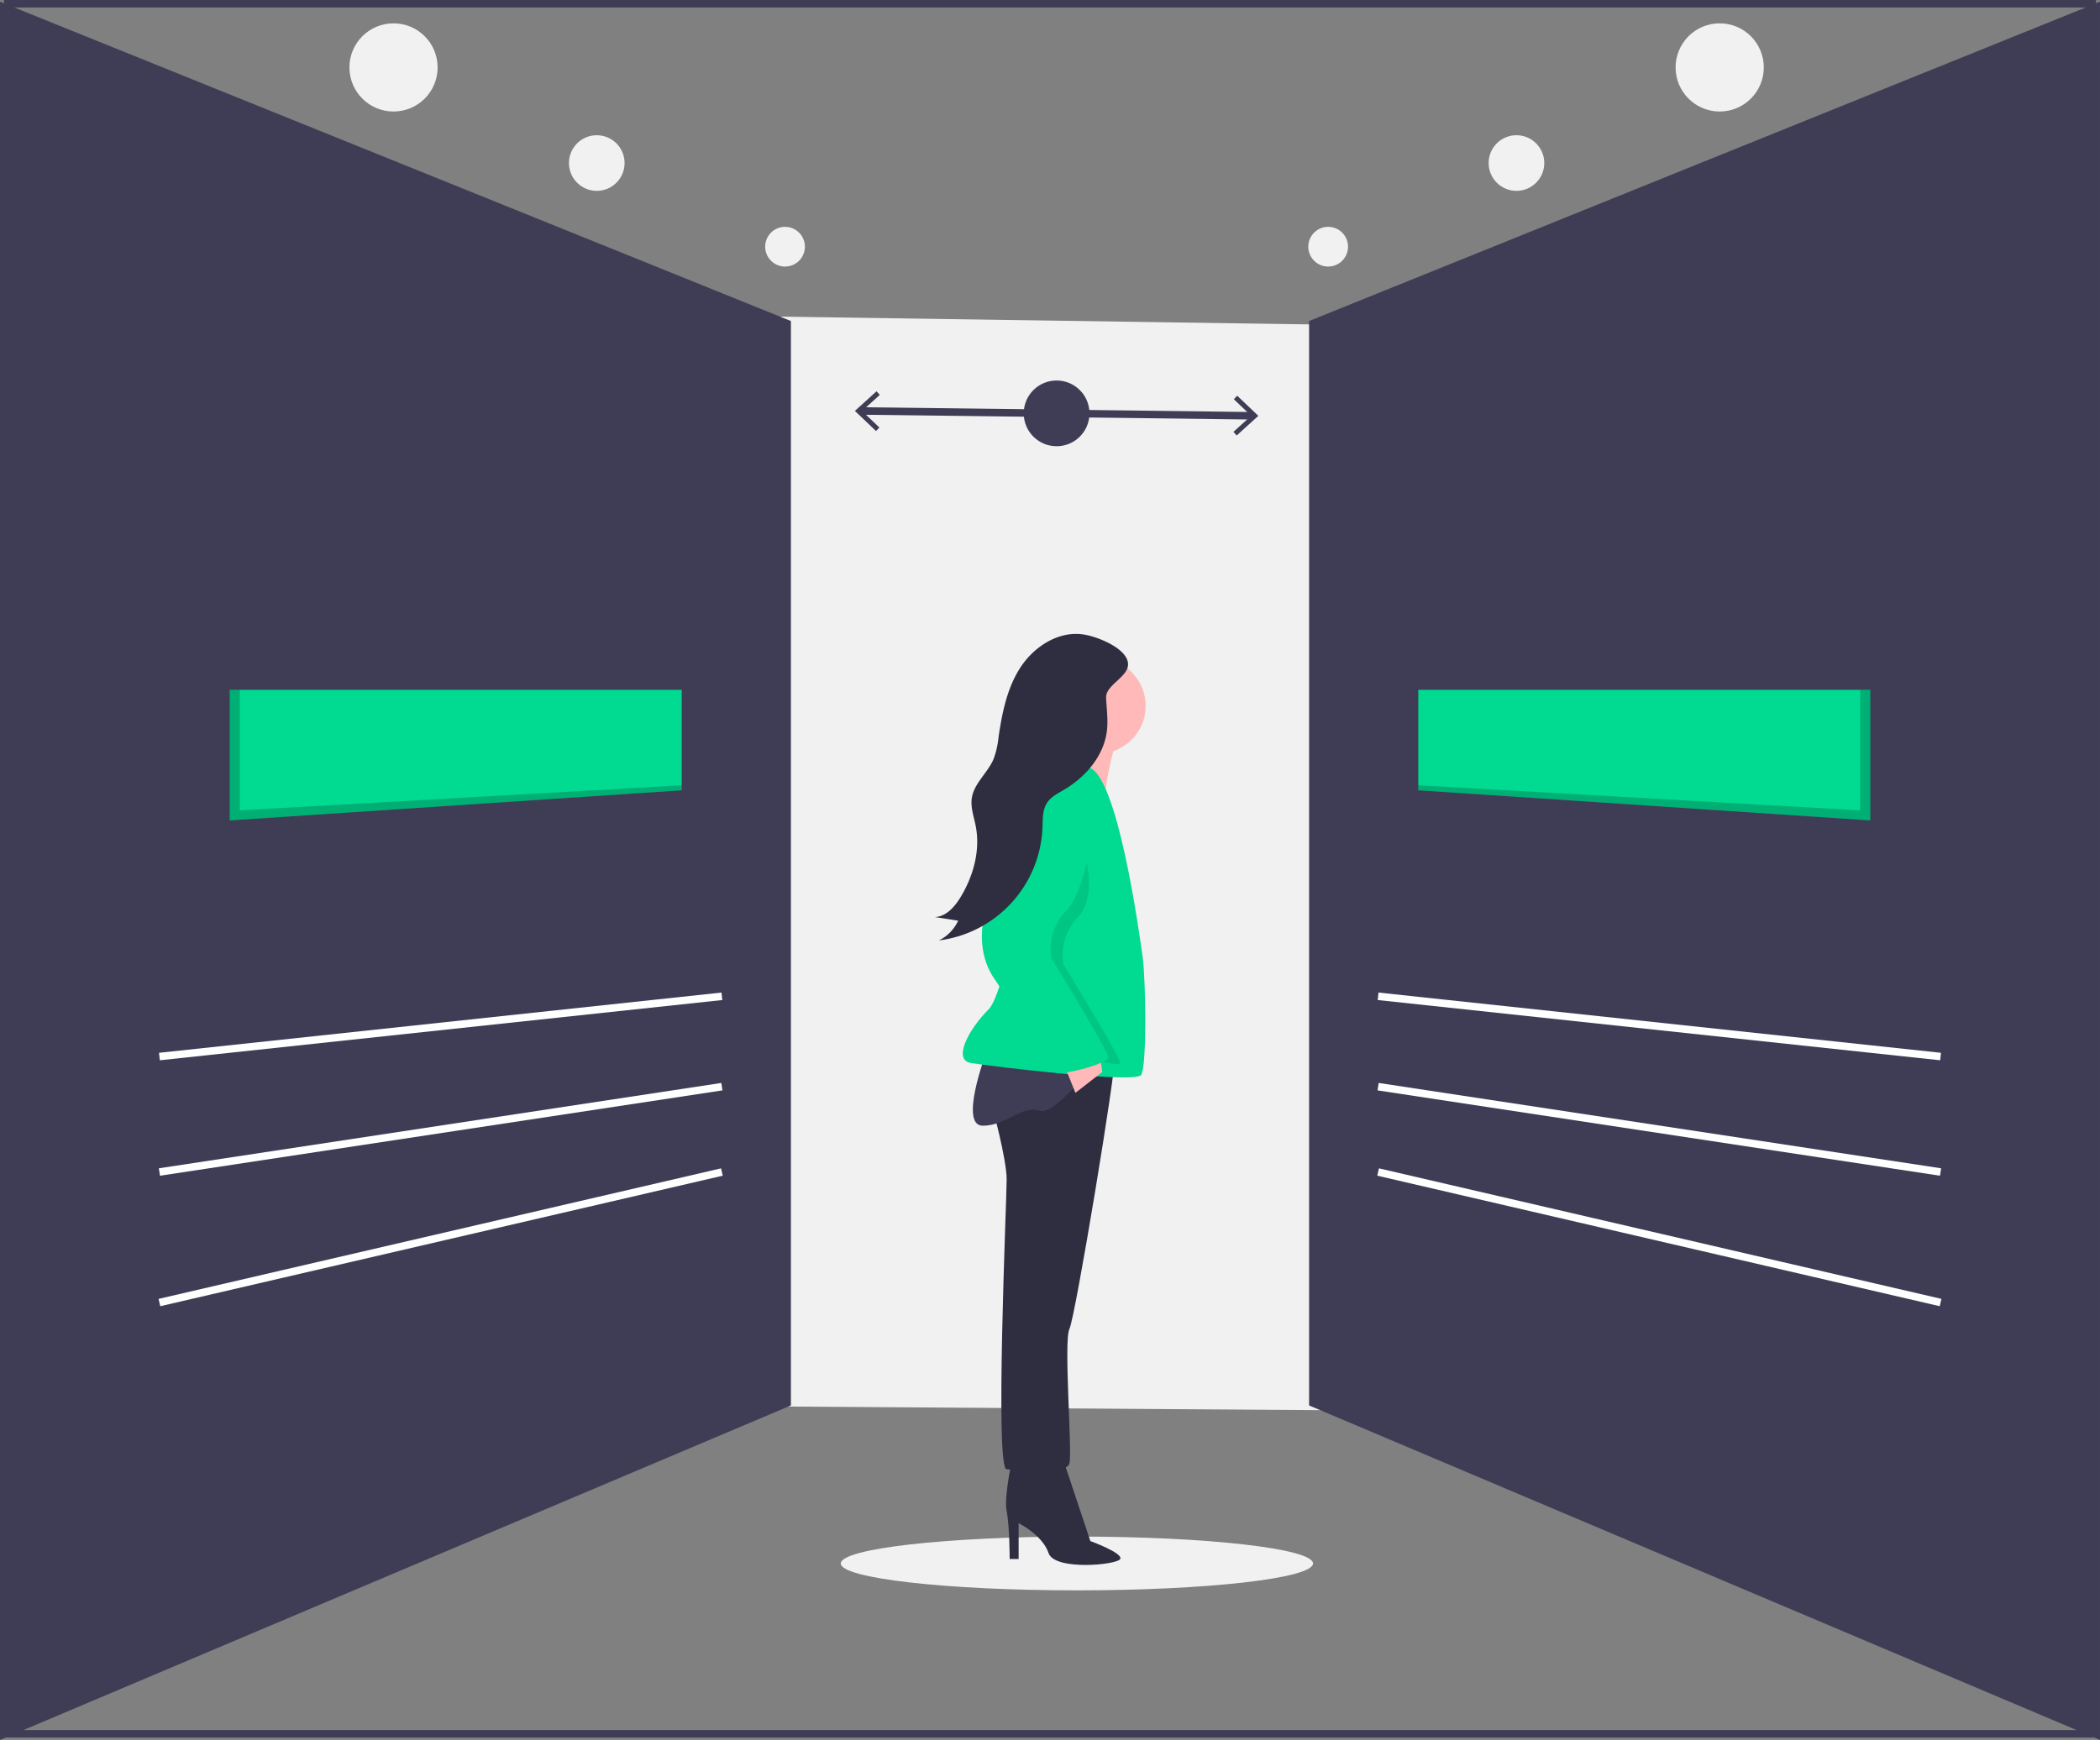 <svg id="why_us" data-name="why us" xmlns="http://www.w3.org/2000/svg" width="559.262" height="463.508" viewBox="0 0 559.262 463.508">
  <rect x="0" y="0" width="559.262" height="463.508" fill="#808080" stroke="none"/>
  <circle id="Ellipse_40" data-name="Ellipse 40" cx="11.745" cy="11.745" r="11.745" transform="translate(93.056 6.216)" fill="#f1f1f1"/>
  <circle id="Ellipse_41" data-name="Ellipse 41" cx="7.409" cy="7.409" r="7.409" transform="translate(151.517 36.022)" fill="#f1f1f1"/>
  <circle id="Ellipse_42" data-name="Ellipse 42" cx="5.291" cy="5.291" r="5.291" transform="translate(203.779 60.426)" fill="#f1f1f1"/>
  <circle id="Ellipse_43" data-name="Ellipse 43" cx="11.745" cy="11.745" r="11.745" transform="translate(446.235 6.216)" fill="#f1f1f1"/>
  <circle id="Ellipse_44" data-name="Ellipse 44" cx="7.409" cy="7.409" r="7.409" transform="translate(396.445 36.022)" fill="#f1f1f1"/>
  <circle id="Ellipse_45" data-name="Ellipse 45" cx="5.291" cy="5.291" r="5.291" transform="translate(348.418 60.426)" fill="#f1f1f1"/>
  <ellipse id="Ellipse_46" data-name="Ellipse 46" cx="62.881" cy="7.164" rx="62.881" ry="7.164" transform="translate(223.914 409.325)" fill="#f1f1f1"/>
  <path id="Path_137" data-name="Path 137" d="M556.5,421.151l-424.985-2.864L135.8,127.046,560.794,133.3Z" transform="translate(-46.009 -44.435)" fill="#f1f1f1"/>
  <line id="Line_7" data-name="Line 7" x2="557.169" transform="translate(1.046 461.859)" fill="none" stroke="#3f3d56" stroke-miterlimit="10" stroke-width="2"/>
  <line id="Line_8" data-name="Line 8" x2="557.169" transform="translate(1.046 1)" fill="none" stroke="#3f3d56" stroke-miterlimit="10" stroke-width="2"/>
  <path id="Path_138" data-name="Path 138" d="M748.079,2.447,539.446,86.7V374.242L748.079,462.51Z" transform="translate(-189.818 -0.51)" fill="#3f3d56" stroke="#3f3d56" stroke-miterlimit="10" stroke-width="2"/>
  <line id="Line_9" data-name="Line 9" x2="149.787" y2="34.772" transform="translate(367.015 312.212)" fill="none" stroke="#fff" stroke-miterlimit="10" stroke-width="2"/>
  <line id="Line_10" data-name="Line 10" x2="149.787" y2="22.735" transform="translate(367.015 289.476)" fill="none" stroke="#fff" stroke-miterlimit="10" stroke-width="2"/>
  <line id="Line_11" data-name="Line 11" x2="149.787" y2="16.048" transform="translate(367.015 265.403)" fill="none" stroke="#fff" stroke-miterlimit="10" stroke-width="2"/>
  <path id="Path_139" data-name="Path 139" d="M703.189,283.285v34.772l-120.366-8.024V283.285Z" transform="translate(-205.109 -99.513)" fill="#00db91"/>
  <path id="Path_140" data-name="Path 140" d="M703.189,283.285v34.772l-120.366-8.024V308.7l117.69,6.687v-32.1Z" transform="translate(-205.109 -99.513)" opacity="0.2"/>
  <path id="Path_141" data-name="Path 141" d="M1,2.447,209.633,86.7V374.242L1,462.51Z" transform="translate(0 -0.51)" fill="#3f3d56" stroke="#3f3d56" stroke-miterlimit="10" stroke-width="2"/>
  <line id="Line_12" data-name="Line 12" x1="149.788" y2="34.772" transform="translate(42.459 312.212)" fill="none" stroke="#fff" stroke-miterlimit="10" stroke-width="2"/>
  <line id="Line_13" data-name="Line 13" x1="149.788" y2="22.735" transform="translate(42.459 289.476)" fill="none" stroke="#fff" stroke-miterlimit="10" stroke-width="2"/>
  <line id="Line_14" data-name="Line 14" x1="149.788" y2="16.048" transform="translate(42.459 265.403)" fill="none" stroke="#fff" stroke-miterlimit="10" stroke-width="2"/>
  <path id="Path_142" data-name="Path 142" d="M93.95,283.285v34.772l120.366-8.024V283.285Z" transform="translate(-32.768 -99.513)" fill="#00db91"/>
  <path id="Path_143" data-name="Path 143" d="M93.95,283.285v34.772l120.366-8.024V308.7L96.625,315.382v-32.1Z" transform="translate(-32.768 -99.513)" opacity="0.2"/>
  <line id="Line_15" data-name="Line 15" x2="104.638" y2="1.287" transform="translate(229.071 109.473)" fill="none" stroke="#3f3d56" stroke-miterlimit="10" stroke-width="2"/>
  <path id="Path_144" data-name="Path 144" d="M356.71,171.028l.9-.938-4.624-4.4,4.73-4.29-.871-.959-5.76,5.226Z" transform="translate(-123.413 -56.206)" fill="#3f3d56"/>
  <path id="Path_145" data-name="Path 145" d="M507.658,172.853l-.871-.96,4.73-4.288-4.623-4.405.895-.937,5.63,5.366Z" transform="translate(-178.304 -56.85)" fill="#3f3d56"/>
  <circle id="Ellipse_47" data-name="Ellipse 47" cx="8.755" cy="8.755" r="8.755" transform="translate(272.635 101.361)" fill="#3f3d56"/>
  <path id="Path_146" data-name="Path 146" d="M583.678,692.069s-2.388,10.347-1.592,14.327.8,12.735.8,12.735h2.388V709.58s6.368,3.184,7.96,7.959,18.307,3.184,19.1,1.592-7.96-4.776-7.96-4.776l-7.164-21.491Z" transform="translate(-313.997 -303.836)" fill="#2f2e41"/>
  <path id="Path_147" data-name="Path 147" d="M576.028,540.164s3.98,14.327,3.98,19.9-3.184,77.208,0,77.208,15.919,1.592,16.715-1.592-1.592-32.634,0-35.818,12.735-70.84,11.939-71.636S580.008,525.041,576.028,540.164Z" transform="translate(-311.918 -245.854)" fill="#2f2e41"/>
  <path id="Path_148" data-name="Path 148" d="M571.7,524.376s-7.164,19.1-.8,19.1,10.347-5.572,15.123-3.98,19.1-18.307,19.1-18.307Z" transform="translate(-309.182 -243.597)" fill="#3f3d56"/>
  <circle id="Ellipse_48" data-name="Ellipse 48" cx="12.735" cy="12.735" r="12.735" transform="translate(279.631 175.314)" fill="#ffb9b9"/>
  <path id="Path_149" data-name="Path 149" d="M619.1,388.822s-5.572,18.307-3.98,20.695-15.123-.8-15.123-.8,5.572-15.123,4.776-18.307S619.1,388.822,619.1,388.822Z" transform="translate(-320.369 -196.793)" fill="#ffb9b9"/>
  <path id="Path_150" data-name="Path 150" d="M597.305,407.516s-7.164-2.388-9.551,0-11.143,58.9-16.715,64.472-9.552,13.531-4.776,14.327,43.778,5.572,45.369,3.184,1.194-25.869.4-31.44S605.265,408.312,597.305,407.516Z" transform="translate(-307.725 -203.149)" fill="#00db91"/>
  <path id="Path_151" data-name="Path 151" d="M436.869,435.064l3.184,7.96,7.164-5.572-.8-5.571Z" transform="translate(-153.656 -151.897)" fill="#ffb9b9"/>
  <path id="Path_152" data-name="Path 152" d="M591.863,426.364s-.4-9.949-5.174,2.786-15.123,29.45-6.368,42.186,9,18.292,13.133,17.909,17.113,4.378,17.113,2.786-15.123-26.267-15.123-26.267a14.653,14.653,0,0,1,3.98-12.735C605,447.457,602.21,428.752,591.863,426.364Z" transform="translate(-312.232 -208.864)" opacity="0.1"/>
  <path id="Path_153" data-name="Path 153" d="M595.3,412.976s-8.755-1.592-13.531,11.143-15.123,29.45-6.368,42.186,13.219,25.441,17.355,25.058,12.891-2.771,12.891-4.363-15.123-26.267-15.123-26.267A14.653,14.653,0,0,1,594.508,448C600.079,442.427,605.651,415.364,595.3,412.976Z" transform="translate(-310.499 -205.426)" fill="#00db91"/>
  <path id="Path_154" data-name="Path 154" d="M592.078,353.388c-6.549-.925-13.006,3.225-16.628,8.759s-4.934,12.233-5.888,18.778a22.441,22.441,0,0,1-1.347,5.779c-1.583,3.636-5.167,6.381-5.751,10.3-.369,2.481.555,4.944,1.038,7.405,1.283,6.538-.618,13.413-4.1,19.09-1.556,2.534-3.825,5.095-6.8,5.186l6.23.966a10.874,10.874,0,0,1-5.156,5.268,31.565,31.565,0,0,0,27.61-30.062c.09-2.255-.019-4.676,1.206-6.572,1.06-1.64,2.91-2.55,4.591-3.543,5.775-3.414,10.6-9.074,11.372-15.738.339-2.929-.108-5.861-.224-8.788-.122-3.085,5.058-5.167,5.756-8.12C605.046,357.61,596.2,353.97,592.078,353.388Z" transform="translate(-303.659 -184.396)" fill="#2f2e41"/>
</svg>
